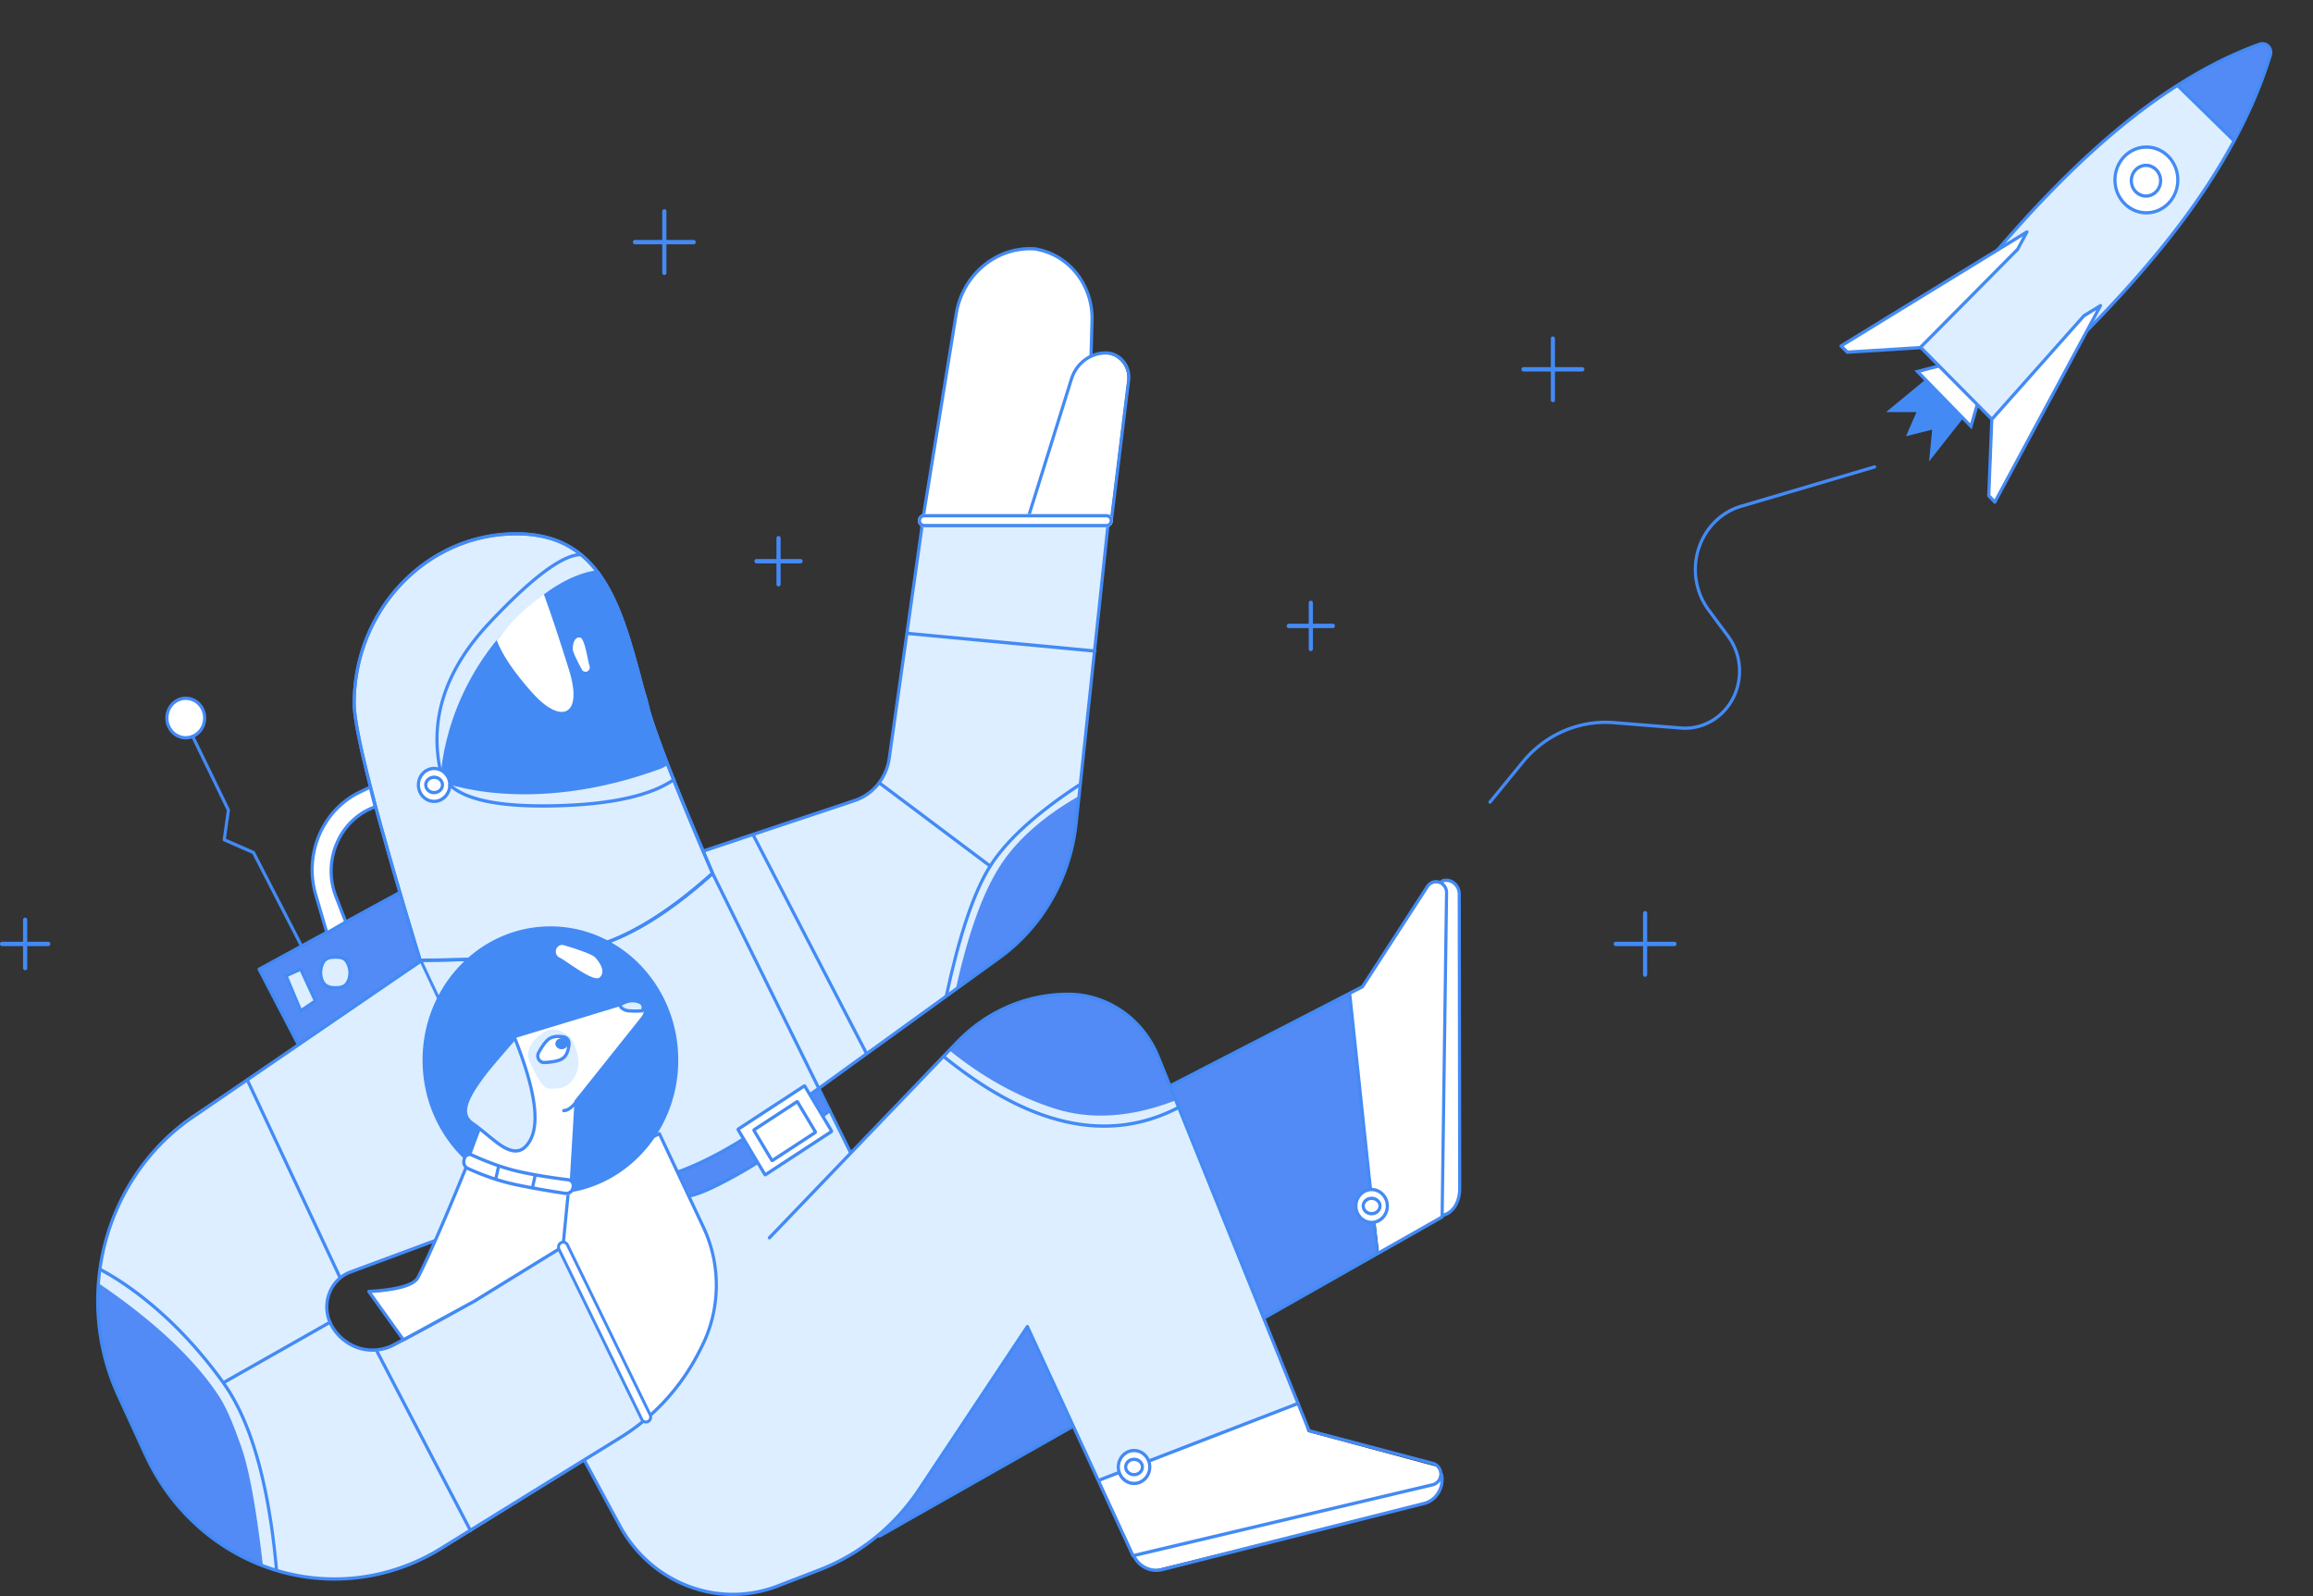<svg width="671" height="463" fill="none" xmlns="http://www.w3.org/2000/svg"><rect width="100%" height="100%" fill="#333333" stroke="none"/><path fill-rule="evenodd" clip-rule="evenodd" d="M314.702 155.563c.15-2.236.793-23.096 1.93-62.582.285-9.883-6.257-18.551-15.509-20.551l-.931-.202c-11.168-.817-21.108 7.362-22.984 18.912l-9.575 58.962" fill="#fff"/><path d="M300.3 72.682l.9.195c9.036 1.953 15.425 10.418 15.147 20.07-1.137 39.458-1.781 60.337-1.929 62.562a.47.47 0 00.423.509.462.462 0 00.486-.442c.15-2.246.793-23.088 1.931-62.6.292-10.115-6.403-18.987-15.873-21.034l-.931-.201-.06-.009c-11.402-.834-21.55 7.516-23.465 19.308l-9.575 58.962a.476.476 0 00.373.55.459.459 0 00.526-.39l9.575-58.962c1.835-11.298 11.55-19.301 22.472-18.518z" fill="#438AF5"/><path fill-rule="evenodd" clip-rule="evenodd" d="M322.129 150.373l4.892-39.802c.471-3.832-2.116-7.337-5.777-7.83a6.411 6.411 0 00-.853-.058c-4.533 0-8.552 3.051-9.959 7.56L297.897 150.4l24.232-.027z" fill="#fff"/><path d="M322.522 150.559a.465.465 0 00.452-.417l4.892-39.802c.503-4.093-2.26-7.838-6.172-8.364a6.764 6.764 0 00-.91-.061c-4.731 0-8.924 3.183-10.393 7.888l-12.535 40.157c-.097.309.123.625.434.625l24.232-.026zm-.402-.954l-23.202.025 12.34-39.53c1.346-4.313 5.19-7.231 9.526-7.231.265 0 .531.018.794.053 3.412.459 5.822 3.726 5.383 7.297l-4.841 39.386z" fill="#438AF5"/><path fill-rule="evenodd" clip-rule="evenodd" d="M201.537 248.059l46.431-15.838c5.262-1.796 9.101-6.552 9.911-12.282l9.925-70.175h53.804l-9.52 89.164c-1.677 15.705-9.761 29.885-22.172 38.89l-52.814 38.316-35.565-68.075z" fill="#DCEEFF"/><path fill-rule="evenodd" clip-rule="evenodd" d="M313.096 230.881c-10.741 6.15-18.543 13.149-23.406 20.995-4.864 7.847-9.018 19.617-12.463 35.31a641.853 641.853 0 017.599-5.726c8.564-6.333 15.146-12.094 19.15-18.768 5.472-9.119 8.512-19.723 9.12-31.811z" fill="#528BF6"/><path d="M254.654 226.804l.012-.018a15.139 15.139 0 002.857-6.957l9.915-70.109a.463.463 0 01.451-.407h53.804c.272 0 .484.247.453.53l-4.134 38.724a.49.49 0 01-.072.67l-5.308 49.715c-1.695 15.875-9.879 30.203-22.437 39.282l-52.53 37.975a.44.44 0 01-.551-.026c-7.229-6.31-13.245-14.313-18.048-24.005-4.79-9.668-10.169-24.643-16.141-44.933a.482.482 0 01.297-.595l44.614-14.894c2.749-.918 5.102-2.668 6.818-4.952zm-36.449 15.846l-14.276 4.766c5.905 20.01 11.222 34.787 15.947 44.322 4.689 9.464 10.541 17.289 17.556 23.479l13.387-9.678-32.614-62.889zm.884-.295l32.485 62.639 38.102-27.545c12.342-8.922 20.384-23.002 22.05-38.603l5.292-49.562-53.511-5.034-.03-.004-5.052 35.723a16.129 16.129 0 01-2.741 6.993l31.84 23.89a.492.492 0 01.104.666.442.442 0 01-.636.11l-31.869-23.912c-1.803 2.274-4.214 4.016-7.009 4.949l-29.025 9.69zm44.522-59.053l53.508 5.033 4.064-38.068h-52.9l-4.672 33.035z" fill="#438AF5"/><path fill-rule="evenodd" clip-rule="evenodd" d="M117.942 257.921l-42.556 23.221 12.073 23.196 36.563-25.767-6.08-20.65z" fill="#528BF6"/><path fill-rule="evenodd" clip-rule="evenodd" d="M400.033 363.214l-8.816-75.073 4.56-2.227 18.847-29.266 3.343-.954c1.21-.303 2.122-.303 2.736 0 .614.302 1.425 1.15 2.432 2.545v89.07c-.669 1.684-1.277 2.851-1.824 3.499-.547.649-1.459 1.285-2.736 1.909l-18.542 10.497zm-81.162 66.167l57.756-22.268 2.735 8.271 37.693 10.18 1.52 2.863c-.343 2.103-.748 3.587-1.216 4.453-.467.866-1.379 1.82-2.735 2.863l-78.73 19.405c-1.629.17-2.946-.042-3.952-.636-1.006-.595-2.019-1.762-3.04-3.5l-10.031-21.631z" fill="#fff"/><path d="M117.514 257.524l-42.557 23.222a.488.488 0 00-.19.651l12.074 23.196a.446.446 0 00.655.167l36.563-25.767a.488.488 0 00.181-.536l-6.08-20.651a.45.45 0 00-.646-.282zm5.755 20.876l-35.867 25.276-11.612-22.309 41.66-22.732 5.819 19.765z" fill="#438AF5"/><path fill-rule="evenodd" clip-rule="evenodd" d="M248.349 336.811v.981l-41.645-84.325-58.972 26.085c1.1 37.661 6.137 62.685 15.113 75.074 8.976 12.388 24.913 16.311 47.81 11.77h33.134l4.56-29.585z" fill="#DCEEFF"/><path d="M248.891 336.811v.981a.466.466 0 01-.207.401l-4.359 28.278a.462.462 0 01-.45.402h-33.09c-23.029 4.558-39.125.59-48.217-11.959-9.05-12.49-14.103-37.594-15.206-75.348a.481.481 0 01.279-.454l58.972-26.085a.446.446 0 01.582.221l41.052 83.124a.458.458 0 01.644.439zm-.118.798l.021-.13-.069-.139a.5.5 0 01.048.269zm-42.194-83.531l-58.295 25.786c1.116 37.386 6.134 62.222 15.011 74.473 8.854 12.22 24.617 16.101 47.362 11.59l.085-.009h32.745l4.358-28.28-41.266-83.56z" fill="#438AF5"/><path fill-rule="evenodd" clip-rule="evenodd" d="M237.406 316.134l3.039 6.044c-9.34 7.711-16.737 13.119-22.19 16.224-5.453 3.105-11.431 5.968-17.934 8.589l-3.648-6.68a164.414 164.414 0 0017.023-8.907c5.42-3.26 13.323-8.349 23.71-15.27zM255.341 445.604l144.085-81.753-7.904-75.392-142.869 73.483" fill="#528BF6"/><path d="M237.151 315.421c-10.688 7.538-18.987 13.046-24.895 16.521-5.896 3.468-11.443 6.107-16.639 7.916a.482.482 0 00-.289.603c.08.25.338.386.577.302 5.254-1.829 10.853-4.492 16.798-7.989 5.933-3.49 14.251-9.01 24.957-16.562a.491.491 0 00.124-.662.443.443 0 00-.633-.129zM240.388 321.798c-9.922 7.874-18.588 13.905-25.997 18.093-7.376 4.169-12.405 6.379-15.023 6.625a.471.471 0 00-.413.517.462.462 0 00.495.433c2.785-.261 7.888-2.504 15.375-6.736 7.454-4.213 16.158-10.27 26.114-18.171a.493.493 0 00.088-.669.443.443 0 00-.639-.092zM399.089 363.419a.451.451 0 01-.031-.129l-7.901-74.412-142.521 73.492a.446.446 0 01-.61-.217.487.487 0 01.207-.639l146.712-75.654 18.768-28.955c.661-1.019 1.767-1.622 2.943-1.605.417.006.816.089 1.185.235a1.347 1.347 0 01.837-.562c.274-.057.552-.086.832-.087 2.36-.004 4.277 1.996 4.28 4.466l.128 85.447c.006 3.674-1.744 7.29-5.104 8.178l-.001.065a.481.481 0 01-.238.413l-163.236 92.569a.445.445 0 01-.618-.192.488.488 0 01.184-.647l144.184-81.766zm.849-.481l17.967-10.189 1.285-93.752c.02-1.493-1.12-2.721-2.547-2.742a2.552 2.552 0 00-2.175 1.185l-18.836 29.06a.448.448 0 01-.175.16l-3.517 1.814a.489.489 0 01.121.273l7.877 74.191zm18.842-106.845a3.718 3.718 0 011.322 2.918l-1.274 92.972c2.797-.888 4.183-4.035 4.178-7.183l-.127-85.446c-.003-1.944-1.511-3.516-3.368-3.513-.22 0-.439.023-.654.068-.027.07-.053.131-.077.184z" fill="#438AF5"/><path fill-rule="evenodd" clip-rule="evenodd" d="M140.437 352.104l4.645 26.403 34.65 64.002c9.117 16.84 28.55 24.288 45.904 17.592l12.144-4.685c11.684-4.508 21.763-12.662 28.875-23.359l31.387-47.211 20.829 44.535 57.755-22.268-40.602-100.489c-4.449-11.01-14.763-18.165-26.187-18.165-12.07 0-23.648 5.004-32.2 13.917l-54.433 56.726" fill="#DCEEFF"/><path fill-rule="evenodd" clip-rule="evenodd" d="M275.403 304.682c9.728 7.847 19.86 13.467 30.398 16.86 10.538 3.393 22.19 2.651 34.957-2.227-2.849-9.88-5.991-16.772-9.423-20.677-4.089-4.652-11.714-8.793-16.111-9.861-5.769-1.402-16.423.22-24.926 4.453-4.09 2.037-9.055 5.854-14.895 11.452z" fill="#528BF6"/><path d="M418.43 427.401l.164-.042.007.029c.947 4.11-1.469 8.245-5.396 9.235l-75.937 19.158c-3.426.864-6.969-.787-8.655-4.002a.46.46 0 01-.339-.264l-30.302-65.749-30.942 46.54c-7.165 10.778-17.32 18.993-29.091 23.534l-12.144 4.686c-17.564 6.776-37.232-.761-46.459-17.805l-34.65-64.002a.487.487 0 01-.051-.149l-4.646-26.403a.476.476 0 01.366-.556.459.459 0 01.531.383l4.632 26.324 34.612 63.933c9.007 16.636 28.205 23.994 45.349 17.38l12.145-4.686c11.596-4.474 21.599-12.567 28.658-23.184l31.387-47.211a.447.447 0 01.785.065l20.4 44.264 57.104-22.016-34.269-84.96c-20.278 10.345-42.945 5.383-67.944-14.82l-50.218 52.334a.443.443 0 01-.645-.001.493.493 0 01.001-.675l54.433-56.726c8.638-9.002 20.332-14.056 32.522-14.056 11.606 0 22.083 7.273 26.596 18.462l40.459 100.305a.467.467 0 01.162.222.51.51 0 01.023.237l3.007 7.454 35.711 9.435c1.277.337 2.264 1.396 2.554 2.74.043.196.069.392.08.587zm-.548 2.196a3.491 3.491 0 01-2.17 1.592l-86.151 20.4c1.541 2.661 4.565 4.003 7.494 3.264l75.936-19.157c2.8-.707 4.723-3.239 4.891-6.099zm-98.63.146l9.686 21.015 86.573-20.5c1.392-.329 2.265-1.777 1.95-3.234-.215-.993-.945-1.775-1.888-2.025l-35.932-9.493a.462.462 0 01-.308-.277l-3.02-7.486-57.061 22zm22.082-108.72l-5.74-14.231c-4.371-10.836-14.517-17.879-25.756-17.879-11.949 0-23.412 4.954-31.879 13.778l-3.562 3.713c24.727 19.95 47.021 24.802 66.937 14.619z" fill="#438AF5"/><path fill-rule="evenodd" clip-rule="evenodd" d="M170.227 247.105L56.529 323.09c-25.862 17.284-35.361 52.027-22.15 81.011l8.153 17.889c14.456 31.714 50.741 45.16 81.047 30.032a60.164 60.164 0 004.745-2.644l52.013-32.152c9.687-5.988 17.596-14.671 22.847-25.083l.632-1.253c5.442-10.79 5.612-23.657.458-34.6l-12.769-27.113c-18.953 14.788-29.187 24.967-30.702 30.538-1.35 4.968-16.804 15.202-46.362 30.702-6.411 3.362-14.214 1.006-17.928-5.412-2.984-5.156-1.41-11.866 3.517-14.989a10.262 10.262 0 011.775-.897l55.351-21.492" fill="#DCEEFF"/><path fill-rule="evenodd" clip-rule="evenodd" d="M32.83 401.069c1.519 4.454 8.119 18.396 10.638 22.904 2.651 4.743 5.472 9.225 9.12 13.679 3.612 4.41 8.472 8.77 15.806 12.724a384.092 384.092 0 007.904 4.136c-1.894-16.719-4.021-28.383-6.384-34.992-1.915-5.358-3.863-10.729-6.687-14.951-7.093-10.604-18.557-21.322-34.392-32.155-1.39 7.228-.059 16.779 3.994 28.655z" fill="#528BF6"/><path fill-rule="evenodd" clip-rule="evenodd" d="M162.931 353.671l.608 8.271c7.314 14.489 11.812 23.237 13.491 26.242 1.768 3.162 5.275 10.956 10.523 23.383 5.881-5.331 10.542-10.844 13.983-16.542 3.441-5.697 5.569-11.423 6.383-17.178.811-7.634-1.216-16.223-6.079-25.766-2.426-4.761-5.972-12.713-10.639-23.859-13.228 7.331-22.449 13.375-27.662 18.133-5.213 4.757-5.416 7.196-.608 7.316z" fill="#fff"/><path d="M203.647 356.209c5.09 10.807 4.922 23.511-.452 34.166l-.632 1.253c-5.212 10.334-13.061 18.952-22.675 24.895l-52.2 32.267a59.047 59.047 0 01-4.533 2.536c-30.031 15.117-66.086 1.894-80.53-29.534l-7.852-17.082c-13.127-28.561-3.99-62.88 21.358-80.223l112.521-76.983a.49.49 0 00.132-.66.444.444 0 00-.631-.139L55.632 323.689c-25.731 17.604-35.006 52.442-21.681 81.434l7.851 17.083c14.663 31.902 51.263 45.325 81.748 29.98a60.313 60.313 0 004.602-2.574l52.199-32.267c9.76-6.033 17.728-14.781 23.018-25.271l.632-1.253c5.51-10.926 5.683-23.953.464-35.034l-12.769-27.113a.447.447 0 00-.595-.224c-15.119 7.093-24.395 12.402-27.881 15.973-1.593 1.633-2.477 3.697-2.839 6.199-.225 1.56-.242 2.908-.15 5.318.081 2.118.075 2.768-.084 3.353-1.295 4.762-16.768 15.009-46.128 30.406-6.199 3.25-13.743.973-17.335-5.233-2.809-4.854-1.326-11.172 3.313-14.112a9.615 9.615 0 011.805-.895l57.634-21.382a.483.483 0 00.277-.609.45.45 0 00-.582-.291l-57.634 21.382a10.5 10.5 0 00-1.973.979c-5.069 3.213-6.69 10.118-3.62 15.422 3.838 6.632 11.9 9.065 18.523 5.592 29.756-15.604 45.191-25.825 46.597-30.998.198-.73.205-1.393.119-3.652-.09-2.353-.075-3.655.14-5.137.334-2.312 1.136-4.186 2.575-5.66 3.349-3.431 12.437-8.645 27.215-15.596l12.574 26.7z" fill="#438AF5"/><path fill-rule="evenodd" clip-rule="evenodd" d="M206.789 253.402c-10.622-24.694-17.005-41.1-19.151-49.216-6.953-26.309-11.806-49.258-37.779-49.258-25.974 0-47.03 22.036-47.03 49.217 0 7.743 6.384 32.569 19.151 74.478 18.829-.079 34.062-1.06 45.7-2.943 11.638-1.884 24.674-9.31 39.109-22.278z" fill="#DCEEFF" stroke="#438AF5" stroke-width=".843" stroke-linecap="round" stroke-linejoin="round"/><path fill-rule="evenodd" clip-rule="evenodd" d="M206.704 253.327c-10.622-24.695-17.005-41.101-19.15-49.217-6.954-26.309-11.807-49.257-37.78-49.257-25.974 0-47.03 22.035-47.03 49.216 0 7.743 6.384 32.569 19.151 74.478 18.829-.079 34.062-1.06 45.7-2.943 11.638-1.884 24.674-9.309 39.109-22.277z" fill="#DCEEFF"/><path clip-rule="evenodd" d="M206.704 253.327c-10.622-24.695-17.005-41.101-19.15-49.217-6.954-26.309-11.807-49.257-37.78-49.257-25.974 0-47.03 22.035-47.03 49.216 0 7.743 6.384 32.569 19.151 74.478 18.829-.079 34.062-1.06 45.7-2.943 11.638-1.884 24.674-9.309 39.109-22.277z" stroke="#438AF5" stroke-width=".843" stroke-linecap="round" stroke-linejoin="round"/><path d="M207.12 253.131c-10.612-24.671-16.99-41.063-19.127-49.147-.28-1.059-1.519-5.784-1.853-7.044-4.092-15.451-6.923-23.341-11.481-29.97-5.756-8.371-13.629-12.594-24.885-12.594-26.226 0-47.486 22.249-47.486 49.694 0 7.817 6.384 32.645 19.172 74.623a.46.46 0 00.436.332c18.85-.079 34.105-1.061 45.769-2.949 11.734-1.899 24.842-9.366 39.336-22.387a.493.493 0 00.119-.558zm-39.594 22.002c-11.544 1.868-26.644 2.847-45.299 2.936-12.678-41.638-19.027-66.351-19.027-73.999 0-26.918 20.852-48.74 46.574-48.74 10.962 0 18.561 4.076 24.145 12.198 4.474 6.507 7.279 14.324 11.342 29.667.334 1.259 1.573 5.983 1.853 7.043 2.144 8.112 8.486 24.423 19.034 48.959-14.272 12.772-27.15 20.079-38.622 21.936z" fill="#438AF5"/><path d="M127.776 226.719s25.394 10.435 63.979-3.755c.662-.244 1.39-.68 2.183-1.308-1.996-4.177-3.211-7.04-3.648-8.589-1.778-6.307-1.943-10.312-3.952-14.315-1.298-2.587-1.753-7.001-3.04-11.134-.694-2.229-2.011-5.728-3.951-10.497-1.928-4.005-3.246-6.656-3.952-7.953-1.082-1.986-1.083-3.925-2.494-3.71-7.625 1.161-15.849 6.337-24.67 15.528-20.499 21.357-20.455 45.733-20.455 45.733z" fill="#438AF5"/><path fill-rule="evenodd" clip-rule="evenodd" d="M144.085 185.71c2.128-2.545 3.305-4.139 5.168-6.044 1.862-1.906 4.255-4.136 8.511-7.317 2.229 6.15 4.458 12.831 7.295 21.95 4.256 13.678-2.482 15.835-10.639 6.68-5.437-6.103-8.68-10.981-10.335-15.269zm24.111-.791c1.516.111 2.342 6.996 2.806 8.178.258.658-.043 1.411-.673 1.682-.575.247-1.235.006-1.54-.56-1.777-3.3-2.658-5.281-2.645-5.942.032-1.673.536-3.469 2.052-3.358z" fill="#fff"/><path d="M159.674 346.355c20.481 0 37.085-17.376 37.085-38.81 0-21.433-16.604-38.809-37.085-38.809-20.482 0-37.085 17.376-37.085 38.809 0 21.434 16.603 38.81 37.085 38.81zM128.201 223.46c-3.206-14.888 1.502-29.042 14.167-42.505 12.666-13.466 21.616-19.991 26.694-19.582.251.02-.071.105-.052-.157.02-.263-.052-.298-.304-.319-.145-.011.132-.494-.018-.495-5.503-.062-14.446 6.568-26.97 19.883-12.87 13.682-17.686 28.158-14.407 43.385a.455.455 0 00.545.36.478.478 0 00.345-.57z" fill="#438AF5"/><path fill-rule="evenodd" clip-rule="evenodd" d="M135.659 337.766l13.679-36.606 34.307-10.406c1.29-.392 2.639.386 3.013 1.735.225.813.05 1.69-.468 2.339l-19.525 24.487-1.606 27.04-29.4-8.589z" fill="#fff"/><path fill-rule="evenodd" clip-rule="evenodd" d="M149.262 301.183c-4.667 5.335-7.634 8.842-8.902 10.521-6.655 8.815-6.41 12.147-3.257 14.292 6.079 4.135 12.376 12.429 16.632 4.794 2.837-5.089 1.346-14.958-4.473-29.607z" fill="#DCEEFF"/><path d="M149.003 300.838a.446.446 0 01.757.139c5.872 14.78 7.381 24.767 4.446 30.031-1.673 3.002-3.804 3.905-6.416 3.035-1.886-.628-3.315-1.649-7.108-4.77a93.047 93.047 0 00-2.011-1.623 33.744 33.744 0 00-1.74-1.277c-3.821-2.6-3.124-6.679 3.149-14.988 1.277-1.691 4.248-5.203 8.923-10.547zm4.416 29.689c2.696-4.837 1.312-14.356-4.228-28.491-4.38 5.016-7.182 8.332-8.396 9.941-5.985 7.927-6.58 11.41-3.367 13.596.559.38 1.142.809 1.787 1.311.579.452 1.116.886 2.03 1.638 3.691 3.037 5.085 4.033 6.822 4.612 2.198.732 3.89.015 5.352-2.607zm14.306-12.438a.443.443 0 01.634-.12c.207.15.258.448.115.664-1.766 2.662-3.392 4.023-4.934 4.023a.467.467 0 01-.456-.478c0-.263.204-.477.456-.477 1.159 0 2.574-1.184 4.185-3.612z" fill="#438AF5"/><path d="M126.149 232.472c2.519 0 4.56-2.136 4.56-4.772 0-2.635-2.041-4.771-4.56-4.771-2.518 0-4.559 2.136-4.559 4.771 0 2.636 2.041 4.772 4.559 4.772z" fill="#fff"/><path d="M125.933 232.949c2.77 0 5.015-2.35 5.015-5.249 0-2.899-2.245-5.249-5.015-5.249-2.77 0-5.016 2.35-5.016 5.249 0 2.899 2.246 5.249 5.016 5.249zm0-.954c-2.267 0-4.104-1.923-4.104-4.295s1.837-4.294 4.104-4.294c2.266 0 4.103 1.922 4.103 4.294s-1.837 4.295-4.103 4.295z" fill="#438AF5"/><path d="M125.933 230.404c1.582 0 2.887-1.195 2.887-2.704 0-1.508-1.305-2.704-2.887-2.704-1.583 0-2.888 1.196-2.888 2.704 0 1.509 1.305 2.704 2.888 2.704zm0-.954c-1.104 0-1.976-.799-1.976-1.75s.872-1.749 1.976-1.749c1.103 0 1.976.798 1.976 1.749 0 .951-.873 1.75-1.976 1.75z" fill="#438AF5"/><path fill-rule="evenodd" clip-rule="evenodd" d="M165.059 344.128l-1.737 17.814-25.838 15.905-20.453 11.134L107 374.984c8.387-.508 13.15-1.887 14.287-4.135 3.366-6.655 8.128-17.576 14.287-32.765l29.485 6.044z" fill="#fff"/><path d="M165.147 343.342c.231.047.39.271.366.516l-1.738 17.814a.479.479 0 01-.223.363l-25.858 15.918-20.453 11.133a.442.442 0 01-.575-.137l-10.031-13.996c-.218-.305-.025-.741.338-.763 8.218-.498 12.882-1.848 13.911-3.882 3.358-6.64 8.116-17.552 14.27-32.729a.45.45 0 01.507-.281l29.486 6.044zm-29.298-5.034c-6.094 15.015-10.812 25.829-14.16 32.446-1.204 2.381-5.785 3.775-13.817 4.334l9.292 12.965 20.088-10.935 25.639-15.783 1.672-17.141-28.714-5.886zm27.241 22.905l-.222.362.023-.24.199-.122z" fill="#438AF5"/><path fill-rule="evenodd" clip-rule="evenodd" d="M54.107 214.021c-3.022 0-5.471-2.563-5.471-5.725 0-3.163 2.45-5.726 5.471-5.726 3.022 0 5.472 2.563 5.472 5.726 0 3.162-2.45 5.725-5.472 5.725zm53.5 14.315l1.434 5.726c-.344.122-.685.255-1.021.397-9.612 4.072-14.25 15.527-10.36 25.586l2.87 7.419-5.472 3.181-3.237-11.028c-3.491-11.895 1.977-24.657 12.786-29.842l3-1.439z" fill="#fff"/><path d="M66.718 235.087a.497.497 0 00-.045-.286l-10.335-21.314a.447.447 0 00-.613-.209.487.487 0 00-.2.641l10.27 21.178-1.195 8.439a.482.482 0 00.275.51l8.337 3.651L86.84 274.2c.119.232.395.318.617.194a.49.49 0 00.186-.647l-13.705-26.651a.464.464 0 00-.225-.214l-8.16-3.573 1.165-8.222z" fill="#438AF5"/><path d="M53.89 214.499c-3.273 0-5.927-2.778-5.927-6.203 0-3.426 2.654-6.204 5.927-6.204 3.274 0 5.928 2.778 5.928 6.204 0 3.425-2.654 6.203-5.928 6.203zm0-.955c2.77 0 5.016-2.35 5.016-5.248 0-2.899-2.245-5.249-5.016-5.249-2.77 0-5.015 2.35-5.015 5.249 0 2.898 2.245 5.248 5.015 5.248zm53.31 14.359a.451.451 0 01.631.312l1.434 5.726a.48.48 0 01-.295.573 17.23 17.23 0 00-.996.388c-9.379 3.972-13.904 15.149-10.108 24.964l2.869 7.419a.487.487 0 01-.201.596l-5.471 3.181a.45.45 0 01-.658-.277l-3.237-11.028c-3.558-12.124 2.015-25.131 13.032-30.415l3-1.439zm-2.62 2.306c-10.601 5.085-15.964 17.602-12.54 29.268l3.072 10.465 4.627-2.69-2.718-7.028c-3.986-10.303.765-22.037 10.611-26.207.213-.09.428-.177.644-.259l-1.189-4.751-2.507 1.202zM65.465 401.28c7.962 11.36 13.035 29.511 15.239 54.46l-.909.088c-2.222-25.156-7.367-43.315-15.412-54.471-6.577-9.119-13.638-16.63-20.909-22.685-5.336-4.445-10.33-7.739-14.703-10.036l.409-.853c4.428 2.326 9.475 5.655 14.862 10.142 7.256 6.043 14.303 13.522 20.87 22.583l30.623-17.354a.445.445 0 01.618.192.489.489 0 01-.184.647L65.465 401.28zm43.5-9.022a.488.488 0 01.182-.647.445.445 0 01.618.19l27.12 51.984a.489.489 0 01-.181.648.446.446 0 01-.619-.19l-27.12-51.985zm-9.95-21.937a.487.487 0 01-.209.638.447.447 0 01-.61-.218l-26.867-57.259a.488.488 0 01.208-.639.447.447 0 01.61.218l26.867 57.26z" fill="#438AF5"/><path d="M122.198 278.916l13.461 28.629M163.474 361.783l24.08 49.563" stroke="#438AF5" stroke-width=".843" stroke-linecap="round" stroke-linejoin="round"/><path d="M543.69 134.989a.454.454 0 01.562.33.48.48 0 01-.315.589l-38.692 11.406c-9.453 2.786-14.957 13.065-12.294 22.958a18.937 18.937 0 003.063 6.357l5.674 7.657c5.5 7.424 4.209 18.108-2.885 23.864-3.185 2.585-7.175 3.838-11.193 3.518l-19.511-1.555c-9.904-.789-19.575 3.411-26.035 11.308l-9.463 11.569a.443.443 0 01-.643.052.492.492 0 01-.05-.673l9.463-11.569c6.649-8.128 16.603-12.451 26.798-11.638l19.51 1.555c3.793.302 7.559-.882 10.565-3.321 6.696-5.433 7.915-15.518 2.723-22.525l-5.674-7.657a19.926 19.926 0 01-3.22-6.684c-2.8-10.4 2.987-21.205 12.925-24.135l38.692-11.406zM476.635 273.19v-8.271c0-.351.272-.636.608-.636.335 0 .608.285.608.636v8.271h7.903c.336 0 .608.285.608.636a.622.622 0 01-.608.636h-7.903v8.271c0 .351-.273.636-.608.636a.622.622 0 01-.608-.636v-8.271h-7.904c-.335 0-.608-.285-.608-.636 0-.351.273-.636.608-.636h7.904zM192.113 69.6v-8.27c0-.352.272-.637.608-.637.336 0 .608.285.608.636V69.6h7.903c.336 0 .608.285.608.636a.623.623 0 01-.608.637h-7.903v8.27a.622.622 0 01-.608.637.622.622 0 01-.608-.636v-8.271h-7.903a.623.623 0 01-.608-.637c0-.35.272-.636.608-.636h7.903zm257.772 36.901V98.23c0-.351.272-.636.608-.636.335 0 .608.285.608.636v8.271h7.903c.336 0 .608.285.608.636a.622.622 0 01-.608.636h-7.903v8.271c0 .351-.273.636-.608.636a.622.622 0 01-.608-.636v-8.271h-7.904c-.335 0-.608-.285-.608-.636 0-.351.273-.636.608-.636h7.904zM6.687 273.19v-6.362c0-.352.273-.637.608-.637.336 0 .608.285.608.637v6.362h6.08c.336 0 .608.285.608.636a.623.623 0 01-.608.636h-6.08v6.362c0 .352-.272.637-.608.637-.335 0-.608-.285-.608-.637v-6.362H.608a.623.623 0 01-.608-.636c0-.351.272-.636.608-.636h6.08zm372.979-92.252v-6.044c0-.351.272-.636.608-.636.336 0 .608.285.608.636v6.044h5.776c.335 0 .608.285.608.636 0 .352-.273.637-.608.637h-5.776v6.044a.622.622 0 01-.608.636.622.622 0 01-.608-.636v-6.044h-5.775c-.336 0-.608-.285-.608-.637 0-.351.272-.636.608-.636h5.775zm-154.42-18.768v-6.044c0-.352.273-.636.608-.636.336 0 .608.284.608.636v6.044h5.776c.336 0 .608.285.608.636a.622.622 0 01-.608.636h-5.776v6.044c0 .352-.272.637-.608.637-.335 0-.608-.285-.608-.637v-6.044h-5.775a.622.622 0 01-.608-.636c0-.351.272-.636.608-.636h5.775z" fill="#438AF5"/><path fill-rule="evenodd" clip-rule="evenodd" d="M165.465 300.854c-2.953-2.216-5.369-2.769-7.248-1.662-2.819 1.662-6.443 4.984-4.43 9.138 2.014 4.154 3.624 7.476 5.638 7.476 2.013 0 5.637.416 7.651-4.153 1.342-3.046.805-6.646-1.611-10.799z" fill="#DCEEFF"/><path fill-rule="evenodd" clip-rule="evenodd" d="M165.3 302.764c-.208 2.253-.925 3.705-2.151 4.355-1.071.569-2.748.9-5.029.994-1.007.041-1.854-.779-1.894-1.832a1.975 1.975 0 01.244-1.031c1.254-2.268 2.366-3.66 3.336-4.175 1.017-.54 2.345-.666 3.982-.377.944.167 1.604 1.069 1.512 2.066z" fill="#fff"/><path d="M164.544 303.518c-.306.503-.913.846-1.613.846-1.007 0-1.823-.712-1.823-1.59 0-.858.778-1.557 1.752-1.59-1.254-.14-2.275.005-3.066.425-.87.461-1.934 1.794-3.147 3.988a1.48 1.48 0 00-.183.773c.029.79.665 1.405 1.42 1.374 2.222-.091 3.84-.411 4.841-.942.943-.501 1.556-1.581 1.819-3.284zm-.857-2.192c.152.051.291.128.413.226a1.915 1.915 0 00-.413-.226zm1.849 1.592c-.222 2.4-1.011 3.999-2.398 4.735-1.142.606-2.877.949-5.218 1.045-1.258.052-2.318-.974-2.367-2.291a2.472 2.472 0 01.304-1.288c1.295-2.342 2.455-3.794 3.524-4.361 1.115-.592 2.539-.727 4.265-.423 1.18.209 2.006 1.336 1.89 2.583z" fill="#438AF5"/><path fill-rule="evenodd" clip-rule="evenodd" d="M184.513 290.533c-1.422-.372-2.923-.116-4.501.768a.652.652 0 00-.119 1.034c.602.566 1.332.886 2.189.963 1.134.102 2.452.102 3.951 0 .608-1.419.102-2.341-1.52-2.765z" fill="#DCEEFF"/><path d="M184.929 290.002c-1.539-.402-3.154-.127-4.828.81-.518.29-.713.965-.436 1.507.059.115.136.217.228.304.678.635 1.501.998 2.455 1.083 1.159.104 2.498.104 4.019.001a.459.459 0 00.387-.281c.731-1.706.058-2.931-1.825-3.424zm-2.504 2.753c-.759-.068-1.396-.348-1.923-.843a.162.162 0 01.03-.258c1.483-.831 2.869-1.068 4.176-.726 1.25.327 1.638.877 1.315 1.844-1.36.082-2.56.076-3.598-.017z" fill="#438AF5"/><path fill-rule="evenodd" clip-rule="evenodd" d="M562.356 106.501l-6.08 1.59 15.503 15.906 1.824-6.362" fill="#fff"/><path d="M329.206 430.335c2.518 0 4.56-2.136 4.56-4.771 0-2.636-2.042-4.772-4.56-4.772s-4.56 2.136-4.56 4.772c0 2.635 2.042 4.771 4.56 4.771z" fill="#fff"/><path d="M328.988 430.813c2.77 0 5.016-2.35 5.016-5.249 0-2.899-2.246-5.249-5.016-5.249s-5.015 2.35-5.015 5.249c0 2.899 2.245 5.249 5.015 5.249zm0-.955c-2.266 0-4.103-1.922-4.103-4.294s1.837-4.295 4.103-4.295c2.267 0 4.104 1.923 4.104 4.295s-1.837 4.294-4.104 4.294z" fill="#438AF5"/><path d="M397.904 354.626c2.519 0 4.56-2.137 4.56-4.772 0-2.635-2.041-4.772-4.56-4.772-2.518 0-4.559 2.137-4.559 4.772 0 2.635 2.041 4.772 4.559 4.772z" fill="#fff"/><path d="M397.905 355.103c2.77 0 5.016-2.35 5.016-5.249 0-2.899-2.246-5.249-5.016-5.249s-5.015 2.35-5.015 5.249c0 2.899 2.245 5.249 5.015 5.249zm0-.955c-2.266 0-4.103-1.922-4.103-4.294s1.837-4.295 4.103-4.295c2.267 0 4.104 1.923 4.104 4.295s-1.837 4.294-4.104 4.294zM328.988 428.268c1.583 0 2.888-1.196 2.888-2.704 0-1.509-1.305-2.704-2.888-2.704-1.582 0-2.887 1.195-2.887 2.704 0 1.508 1.305 2.704 2.887 2.704zm0-.955c-1.103 0-1.975-.798-1.975-1.749 0-.951.872-1.75 1.975-1.75 1.104 0 1.976.799 1.976 1.75s-.872 1.749-1.976 1.749z" fill="#438AF5"/><path d="M397.904 352.558c1.583 0 2.888-1.196 2.888-2.704 0-1.509-1.305-2.704-2.888-2.704-1.582 0-2.887 1.195-2.887 2.704 0 1.508 1.305 2.704 2.887 2.704zm0-.955c-1.103 0-1.975-.798-1.975-1.749 0-.951.872-1.75 1.975-1.75 1.104 0 1.976.799 1.976 1.75s-.872 1.749-1.976 1.749zM130.185 228.052c4.775 4.563 15.204 6.596 31.324 6.169 16.088-.426 27.512-2.988 34.287-7.714a.492.492 0 00.126-.662.443.443 0 00-.632-.132c-6.6 4.604-17.873 7.132-33.804 7.554-15.898.421-26.14-1.575-30.686-5.919a.443.443 0 00-.645.03.493.493 0 00.03.674z" fill="#438AF5"/><path fill-rule="evenodd" clip-rule="evenodd" d="M655.539 13.04c-15.099 5.436-30.49 15.08-46.171 28.931-16.175 14.287-33.623 33.902-52.342 58.842l21.037 21.261c23.306-20.72 41.428-39.652 54.368-56.796 12.549-16.627 21.29-32.987 26.222-49.079.28-.913.04-1.914-.62-2.58a2.367 2.367 0 00-2.494-.58z" fill="#DCEEFF"/><path fill-rule="evenodd" clip-rule="evenodd" d="M631.662 25.065l16.111 15.587c8.714-16.541 12.159-25.66 10.335-27.357-1.824-1.697-10.639 2.227-26.446 11.77z" fill="#528BF6"/><path fill-rule="evenodd" clip-rule="evenodd" d="M569.203 121.703l-9.583 12.155.912-9.225-7.599 1.909 3.04-6.999h-8.816l11.046-9.125-2.827-2.901 6.869-1.797.222.926-5.29 1.383 14.382 14.756 1.607-5.606.874.275-2.041 7.118-2.796-2.869z" fill="#438AF5"/><path d="M609.065 41.392c-16.201 14.31-33.669 33.948-52.406 58.913a.492.492 0 00.042.638l21.037 21.26c.169.17.434.179.612.02 23.327-20.738 41.47-39.692 54.43-56.863 12.581-16.67 21.349-33.08 26.299-49.229a3.093 3.093 0 00-.737-3.07 2.81 2.81 0 00-2.96-.686c-15.156 5.457-30.594 15.13-46.317 29.017zm-51.435 59.164c18.606-24.757 35.948-44.235 52.024-58.434 15.64-13.815 30.983-23.43 46.025-28.845a1.925 1.925 0 012.029.471c.535.54.73 1.351.503 2.091-4.915 16.034-13.63 32.344-26.147 48.93-12.86 17.039-30.857 35.856-53.989 56.447l-20.445-20.66z" fill="#438AF5"/><path fill-rule="evenodd" clip-rule="evenodd" d="M588.311 67.055l-2.712 5.053-28.262 28.513-21.152 1.317-1.794-1.813 53.92-33.07zm21.337 21.38l-30.655 56.996-1.763-1.845.888-22.155 26.75-30.07 4.78-2.925z" fill="#fff"/><path d="M587.783 66.87c.402-.246.856.221.628.646l-2.712 5.052-.081.11-28.262 28.513a.447.447 0 01-.289.133l-21.152 1.317a.448.448 0 01-.344-.133l-1.794-1.813a.49.49 0 01.086-.755l53.92-33.07zm-52.94 33.575l1.218 1.231 20.783-1.294 28.093-28.342 1.855-3.455-51.949 31.86zm50.142-28.454l-.081.11.033-.061.048-.049zm24.135 16.26c.402-.246.856.221.628.646l-30.654 56.995a.445.445 0 01-.72.104l-1.764-1.846a.491.491 0 01-.133-.358l.889-22.154a.49.49 0 01.122-.305l26.749-30.07.104-.086 4.779-2.926zm-4.261 3.714l-26.589 29.889-.873 21.769 1.197 1.253 29.533-54.912-3.268 2.001z" fill="#438AF5"/><path d="M622.543 61.966c5.037 0 9.119-4.273 9.119-9.544 0-5.27-4.082-9.543-9.119-9.543-5.036 0-9.119 4.273-9.119 9.543s4.083 9.544 9.119 9.544z" fill="#fff"/><path d="M622.666 62.22c5.288 0 9.575-4.486 9.575-10.02s-4.287-10.02-9.575-10.02c-5.288 0-9.575 4.486-9.575 10.02s4.287 10.02 9.575 10.02zm0-.954c-4.785 0-8.663-4.06-8.663-9.066 0-5.007 3.878-9.066 8.663-9.066s8.663 4.059 8.663 9.066c0 5.007-3.878 9.066-8.663 9.066z" fill="#438AF5"/><path d="M622.544 57.353c-2.603 0-4.712-2.208-4.712-4.93 0-2.724 2.109-4.931 4.712-4.931 2.602 0 4.711 2.207 4.711 4.93 0 2.724-2.109 4.931-4.711 4.931zm0-.954c2.098 0 3.799-1.78 3.799-3.977 0-2.196-1.701-3.976-3.799-3.976-2.099 0-3.8 1.78-3.8 3.976 0 2.197 1.701 3.977 3.8 3.977zm8.807-31.304l.623-.697 16.251 15.906-.623.697-16.251-15.906zM312.853 227.296c-12.57 8.282-21.228 16.17-25.975 23.681-4.743 7.504-9.015 20.17-12.832 38.014l.89.208c3.794-17.74 8.034-30.31 12.702-37.696 4.664-7.378 13.231-15.183 25.701-23.399l-.486-.808z" fill="#438AF5"/><path fill-rule="evenodd" clip-rule="evenodd" d="M136.723 335.252c4.901 1.824 9.435 3.21 13.602 4.158 4.078.928 8.869 1.729 14.373 2.404 1.168.143 2.003 1.25 1.867 2.471a2.375 2.375 0 01-.049.28l-.06.25c-.301 1.265-1.468 2.087-2.702 1.904-5.117-.762-9.898-1.608-14.341-2.537-4.507-.944-9.056-2.573-13.648-4.887-1.001-.504-1.525-1.674-1.256-2.802.227-.951 1.148-1.529 2.057-1.291.053.014.105.03.157.05z" fill="#fff"/><path d="M154.738 341.2a109.534 109.534 0 01-4.426-.906 57.257 57.257 0 01-5.308-1.497l-.657 2.979a58.21 58.21 0 005.425 1.421c1.411.295 2.857.582 4.336.86l.63-2.857zm.9.163l-.631 2.862a267.48 267.48 0 009.056 1.5c.771.115 1.501-.399 1.689-1.19l.06-.25c.012-.052.021-.106.027-.16.079-.698-.399-1.33-1.066-1.412a173.077 173.077 0 01-9.135-1.35zm-11.505-2.861a86.336 86.336 0 01-7.458-3.013 1.095 1.095 0 00-.177-.063c-.602-.157-1.211.226-1.361.856l-.096.402c-.179.754.188 1.534.87 1.843a74.336 74.336 0 007.562 2.969l.66-2.994zm-7.094-3.888c4.915 2.24 9.404 3.823 13.467 4.747 4.077.928 8.868 1.729 14.373 2.404 1.167.143 2.003 1.25 1.866 2.471-.01.095-.027.188-.049.28l-.059.25c-.302 1.265-1.468 2.087-2.702 1.904-5.118-.762-9.898-1.607-14.341-2.537-4.491-.94-9.173-2.517-14.046-4.73-1.091-.495-1.679-1.743-1.391-2.95l.095-.402c.272-1.141 1.376-1.836 2.467-1.551.109.029.216.067.32.114z" fill="#438AF5"/><path fill-rule="evenodd" clip-rule="evenodd" d="M82.682 283.051l4.255-1.909 4.256 9.226-4.256 2.863-4.255-10.18zm14.287 3.499c-1.136 0-2.277-.196-3.04-.954-.817-.812-1.216-2.228-1.216-3.499 0-1.018.363-2.431.912-3.181.778-1.063 1.966-1.273 3.344-1.273 1.226 0 2.263.086 3.039.955.712.796 1.216 2.323 1.216 3.499 0 1.468-.472 3.006-1.52 3.817-.707.548-1.788.636-2.735.636z" fill="#DCEEFF"/><path d="M82.384 282.802l5.078-2.278 4.621 10.017-5.045 3.394-4.654-11.133zm5.06 9.725l3.467-2.332-3.89-8.434-3.433 1.539 3.857 9.227zm9.828-5.499c-1.455 0-2.57-.307-3.353-1.086-.869-.863-1.358-2.352-1.358-3.845 0-1.169.415-2.664 1.006-3.471.798-1.091 1.927-1.46 3.706-1.46 1.693 0 2.588.228 3.372 1.106.78.872 1.339 2.506 1.339 3.825 0 1.74-.596 3.342-1.704 4.201-.71.549-1.661.73-3.008.73zm0-.955c1.164 0 1.96-.151 2.465-.542.846-.656 1.335-1.97 1.335-3.434 0-1.087-.479-2.487-1.093-3.173-.562-.629-1.245-.804-2.707-.804-1.523 0-2.396.286-2.981 1.086-.46.628-.818 1.919-.818 2.891 0 1.251.407 2.491 1.074 3.153.578.575 1.482.823 2.725.823z" fill="#438AF5"/><path d="M320.999 149.127h-52.892c-1.007 0-1.824.855-1.824 1.909s.817 1.909 1.824 1.909h52.892c1.007 0 1.824-.855 1.824-1.909s-.817-1.909-1.824-1.909z" fill="#fff"/><path d="M268.107 149.127h52.892c1.007 0 1.824.855 1.824 1.909s-.817 1.909-1.824 1.909h-52.892c-1.007 0-1.824-.855-1.824-1.909s.817-1.909 1.824-1.909zm0 .955c-.504 0-.912.427-.912.954 0 .527.408.954.912.954h52.892c.504 0 .912-.427.912-.954 0-.527-.408-.954-.912-.954h-52.892z" fill="#438AF5"/><path d="M188.619 410.445l-24.013-49.318c-.343-.704-1.166-.984-1.839-.625-.674.359-.941 1.221-.598 1.925l24.012 49.318c.343.705 1.167.985 1.84.626s.941-1.221.598-1.926z" fill="#fff" stroke="#438AF5" stroke-width=".843"/><path fill-rule="evenodd" clip-rule="evenodd" d="M173.945 283.565c-1.732 1.536-9.85-4.986-11.586-5.755-.933-.413-1.37-1.54-.975-2.516.362-.896 1.306-1.367 2.199-1.097 5.333 1.611 8.339 2.78 9.019 3.505 1.723 1.84 3.075 4.327 1.343 5.863zM214.806 326.935l18.158-12.037a.592.592 0 01.851.219l6.948 12.581a.654.654 0 01-.197.853l-17.834 12.041a.592.592 0 01-.84-.19l-.009-.016-7.272-12.585a.654.654 0 01.195-.866z" fill="#fff"/><path d="M213.952 327.128l19.076-12.475a.593.593 0 01.838.203l7.732 12.949a.653.653 0 01-.193.876l-19.077 12.475a.592.592 0 01-.837-.203l-7.732-12.949a.652.652 0 01.193-.876zm.741.64l7.41 12.41 18.561-12.137-7.41-12.41-18.561 12.137z" fill="#438AF5"/><path d="M218.547 327.322l12.374-8.092a.592.592 0 01.837.203l5.155 8.633a.653.653 0 01-.193.876l-12.374 8.092a.593.593 0 01-.838-.203l-5.155-8.632a.654.654 0 01.194-.877zm5.573 8.734l11.859-7.755-4.833-8.093-11.858 7.755 4.832 8.093z" fill="#438AF5"/></svg>